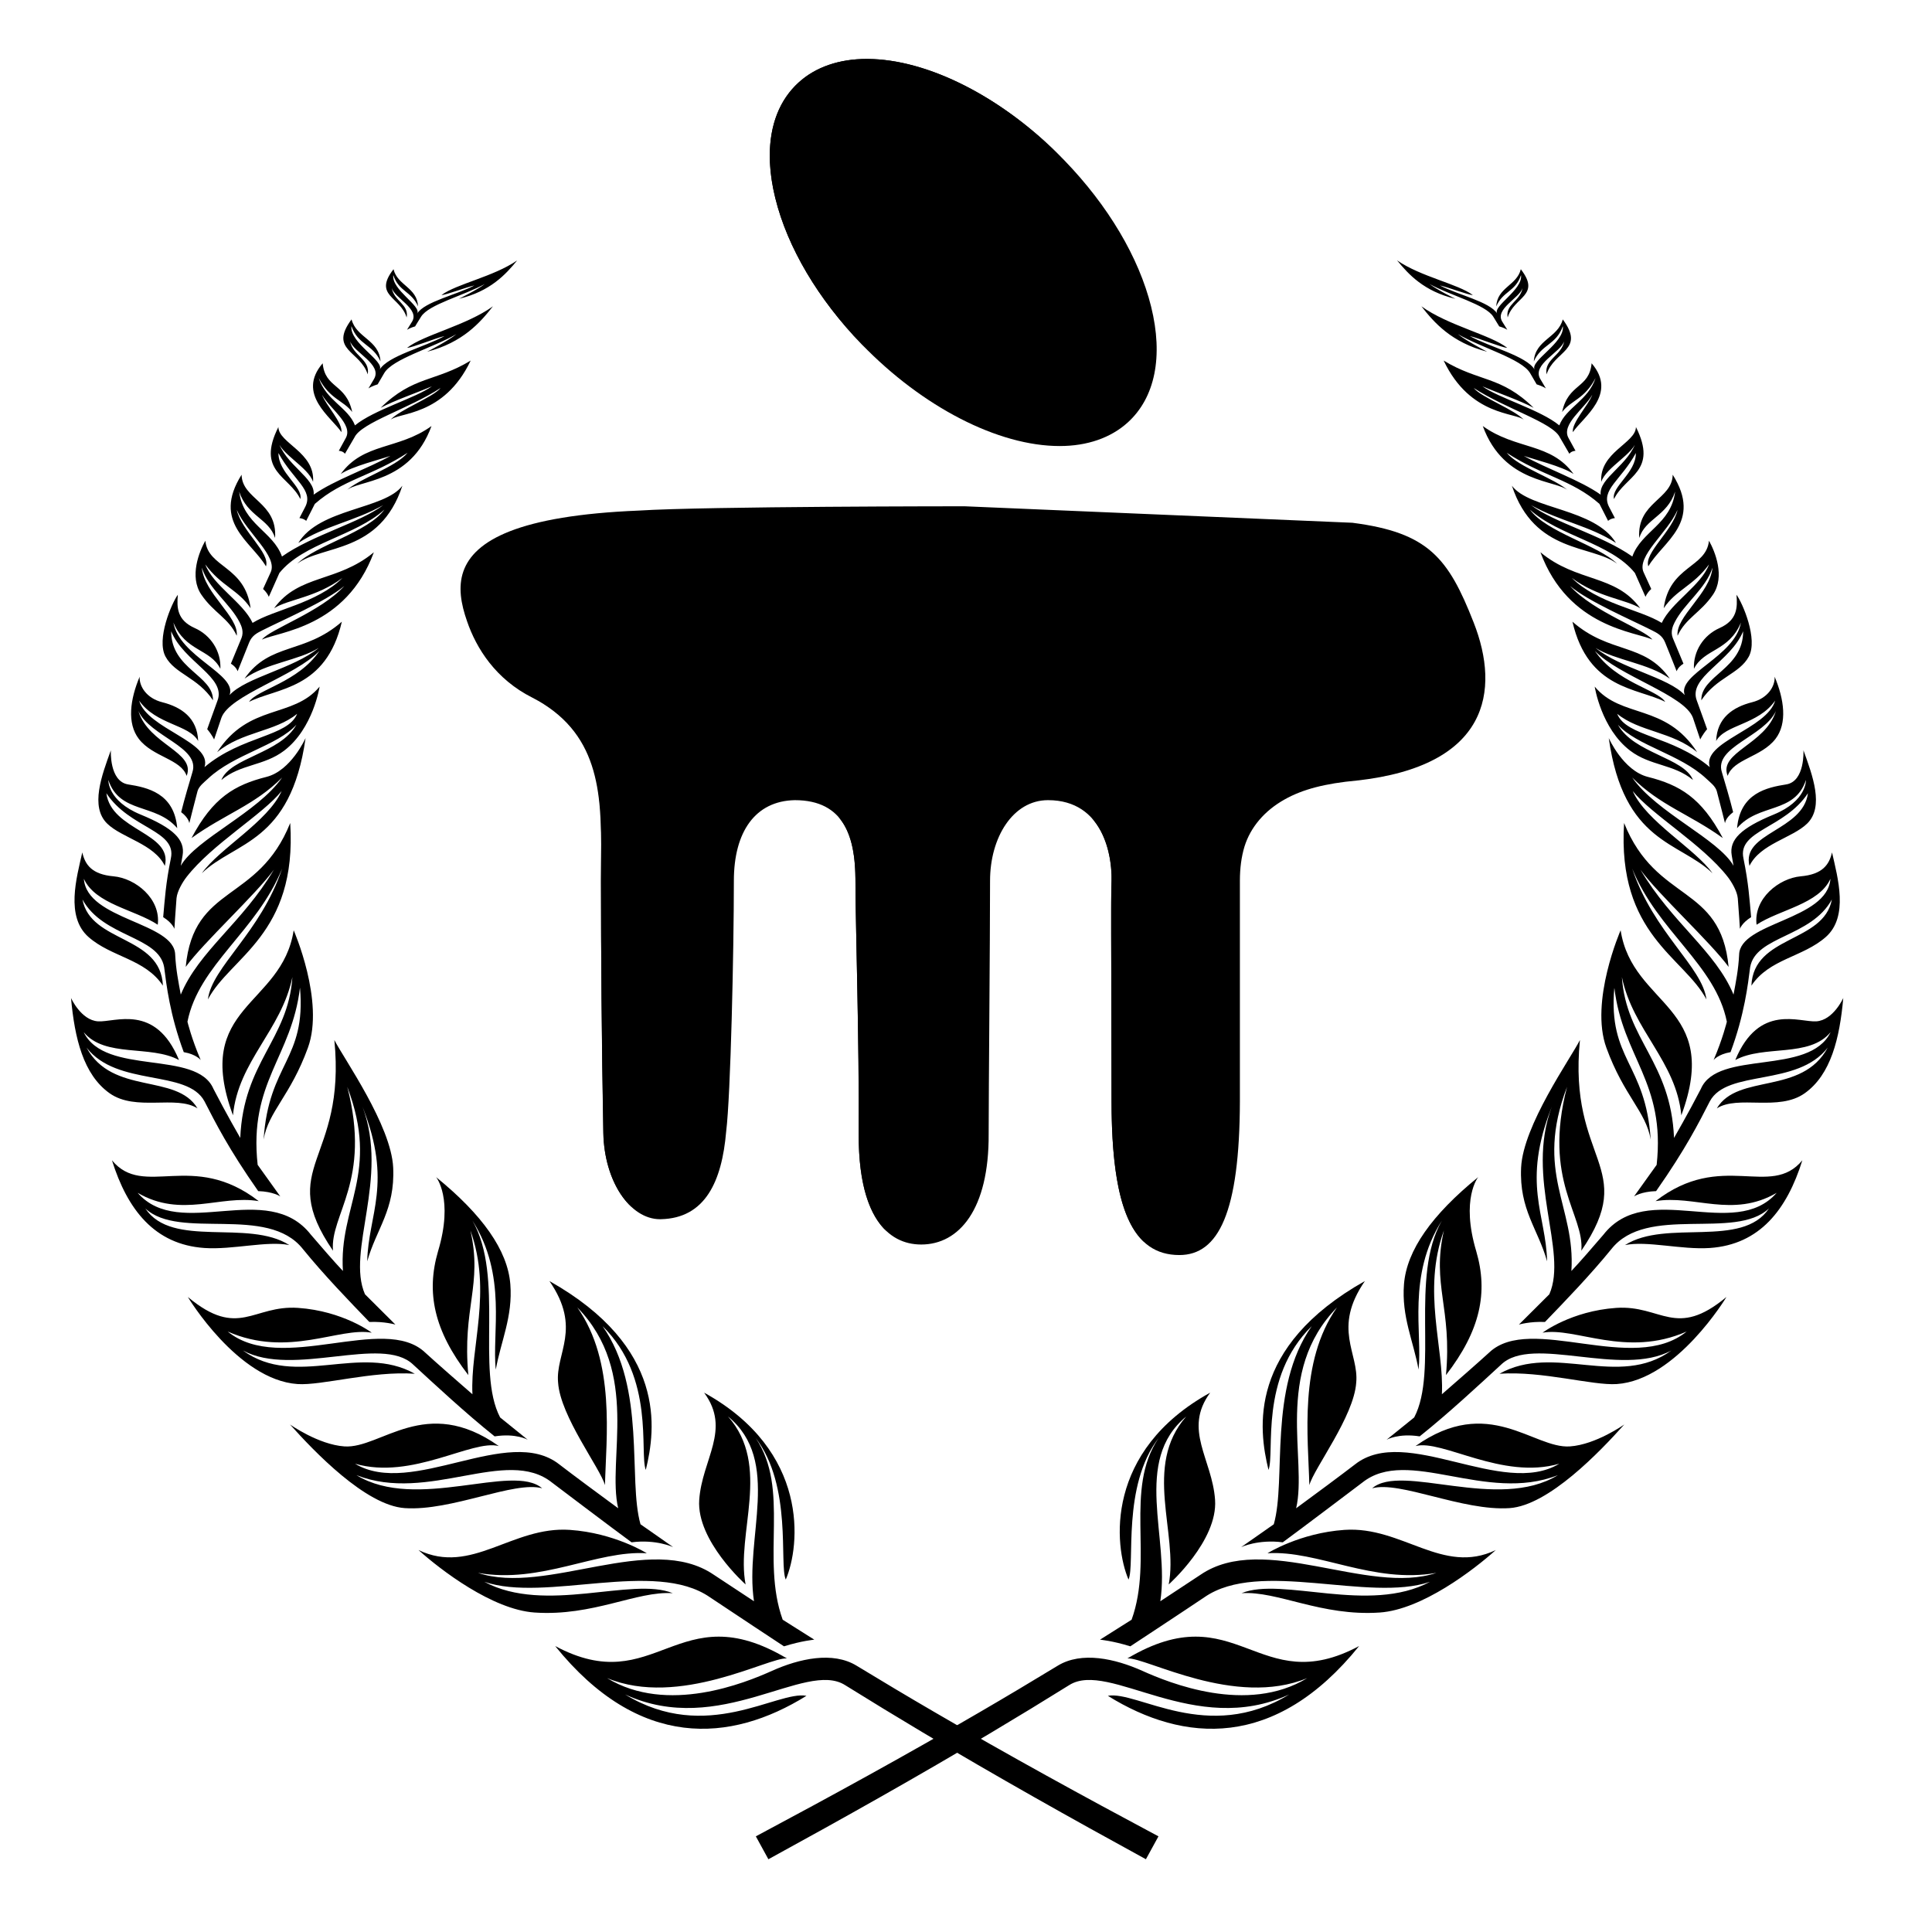 <?xml version="1.0" encoding="UTF-8" standalone="no"?>
<!-- Created with Inkscape (http://www.inkscape.org/) -->

<svg
   xmlns:dc="http://purl.org/dc/elements/1.1/"
   xmlns:cc="http://creativecommons.org/ns#"
   xmlns:rdf="http://www.w3.org/1999/02/22-rdf-syntax-ns#"
   xmlns:svg="http://www.w3.org/2000/svg"
   xmlns="http://www.w3.org/2000/svg"
   xmlns:sodipodi="http://sodipodi.sourceforge.net/DTD/sodipodi-0.dtd"
   xmlns:inkscape="http://www.inkscape.org/namespaces/inkscape"
   version="1.1"
   id="svg1465"
   xml:space="preserve"
   width="200"
   height="200"
   viewBox="0 0 200 200"
   sodipodi:docname="logo_black.svg"
   inkscape:version="0.92.2 (5c3e80d, 2017-08-06)"><defs
     id="defs1469"><clipPath
       clipPathUnits="userSpaceOnUse"
       id="clipPath1483"><path
         d="M 0,595.276 H 841.89 V 0 H 0 Z"
         id="path1481"
         inkscape:connector-curvature="0" /></clipPath><clipPath
       clipPathUnits="userSpaceOnUse"
       id="clipPath1507"><path
         d="M 0,0 H 841.89 V 595.276 H 0 Z"
         id="path1505"
         inkscape:connector-curvature="0" /></clipPath></defs><sodipodi:namedview
     pagecolor="#ffffff"
     bordercolor="#666666"
     borderopacity="1"
     objecttolerance="10"
     gridtolerance="10"
     guidetolerance="10"
     inkscape:pageopacity="0"
     inkscape:pageshadow="2"
     inkscape:window-width="1366"
     inkscape:window-height="714"
     id="namedview1467"
     showgrid="false"
     inkscape:zoom="0.31723122"
     inkscape:cx="558.10774"
     inkscape:cy="396.85068"
     inkscape:window-x="0"
     inkscape:window-y="26"
     inkscape:window-maximized="1"
     inkscape:current-layer="g1503" /><g
     id="g1473"
     inkscape:groupmode="layer"
     inkscape:label="MUJ Manual_19 08 16"
     transform="matrix(1.333,0,0,-1.333,0,200)"><g
       id="g1501"
       transform="matrix(0.51,0,0,0.51,-184.935,-76.24)"><g
         id="g1503"
         clip-path="url(#clipPath1507)"><g
           id="g1509"
           transform="translate(623.551,282.264)"><path
             d="m 0,0 c 0,0 0.662,0.875 2.583,1.204 2.125,5.713 2.649,10.328 2.983,12.925 0.824,4.792 9.275,4.527 12.445,10.323 -1.247,-6.66 -11.93,-5.413 -12.255,-13.124 2.733,4.103 7.829,4.322 11.336,7.414 3.507,3.099 1.817,9.001 0.942,12.877 -0.432,-1.883 -1.463,-3.349 -4.76,-3.64 -3.317,-0.296 -7.219,-3.386 -6.729,-7.371 3.49,2.301 9.499,3.13 11.247,6.994 C 17.34,21.285 3.979,21.005 3.887,16.024 3.775,13.758 3.404,11.944 3.035,9.966 0.294,16.591 -6.369,20.928 -11.138,28.984 -8.396,25.201 -0.472,17.97 2.286,14.187 1.088,26.842 -8.719,23.853 -13.628,36.096 -14.708,19.065 -4.472,15.678 -1.094,9.234 -1.682,14.161 -9.16,19.442 -12.39,29.148 -8.509,19.569 0.276,14.541 2.019,5.837 2.019,5.837 1.385,3.213 0,0"
             style="fill:#000000;fill-opacity:1;fill-rule:nonzero;stroke:none"
             id="path1511"
             inkscape:connector-curvature="0" /></g><g
           id="g1513"
           transform="translate(471.33,203.875)"><path
             d="m 0,0 c -9.623,6.6 -25.486,-3.202 -35.938,0.302 9.58,-1.719 18.103,3.473 25.716,2.986 0,0 -4.915,3.093 -11.722,3.559 -8.791,0.599 -14.953,-6.948 -23.038,-3.072 3.357,-3.018 11.241,-9.067 17.662,-9.511 8.924,-0.613 15.569,3.317 21.051,2.943 -6.199,2.551 -19.412,-3.254 -28.699,1.736 9.341,-3.202 25.961,3.479 34.361,-2.358 2.657,-1.794 11.272,-7.469 11.272,-7.469 2.739,0.849 4.616,1.013 4.616,1.013 L 10.47,-6.833 C 7.109,2.468 11.639,13.044 6.355,20.841 11.981,13.49 9.905,1.607 10.939,-0.72 13.153,4.44 14.584,18.86 -1.497,27.743 2.675,22.094 -1.814,17.622 -2.24,11.406 -2.666,5.195 4.823,-1.463 4.823,-1.463 3.32,6.312 8.805,16.56 2.148,24.118 10.383,17.314 4.63,5.687 6.099,-4.02 3.504,-2.315 0,0 0,0"
             style="fill:#000000;fill-opacity:1;fill-rule:nonzero;stroke:none"
             id="path1515"
             inkscape:connector-curvature="0" /></g><g
           id="g1517"
           transform="translate(447.788,220.691)"><path
             d="m 0,0 c -7.777,6.139 -22.439,-5.134 -31.109,0.106 8.722,-2.525 17.852,3.758 21.895,2.687 -11.144,7.904 -17.959,-0.429 -23.508,-0.052 -3.968,0.271 -8.287,3.34 -8.287,3.34 3.654,-4.088 11.518,-12.329 17.467,-12.735 7.141,-0.49 16.704,4.192 20.928,3.017 -4.515,3.896 -19.108,-3.605 -28.285,2.004 10.991,-4.339 22.848,4.417 29.791,-1.137 0,0 9.3,-7.043 12.108,-9.093 3.72,0.489 6.332,-0.729 6.332,-0.729 l -4.971,3.476 c -1.952,6.838 0.916,20.642 -5.776,30.168 8.02,-7.87 5.581,-19.235 6.58,-21.89 1.54,6.251 3.187,18.691 -14.671,28.757 C 3.49,20.671 -0.622,16.948 -0.187,12.454 0.164,7.296 6.217,-0.547 6.951,-3.153 7.115,4.02 8.604,15.589 2.739,23.905 12.405,13.994 7.219,0.749 8.961,-6.677 6.372,-4.78 1.895,-1.466 0,0"
             style="fill:#000000;fill-opacity:1;fill-rule:nonzero;stroke:none"
             id="path1519"
             inkscape:connector-curvature="0" /></g><g
           id="g1521"
           transform="translate(427.358,237.725)"><path
             d="m 0,0 c -6.297,5.986 -21.932,-3.441 -30.07,3.199 9.223,-4.057 16.963,0.723 21.936,-0.176 0,0 -4.357,3.306 -11.224,3.778 -6.871,0.467 -9.033,-4.791 -16.779,1.659 0,0 7.582,-12.635 16.701,-13.257 3.689,-0.254 11.325,2.018 17.861,1.569 -8.347,4.697 -18.123,-2.318 -26.18,3.545 7.665,-4.164 21.173,2.419 25.924,-2.148 3.225,-2.966 8.008,-7.423 12.407,-10.933 3.266,0.512 5.039,-0.513 5.039,-0.513 l -4.201,3.395 c -3.729,7.101 0.703,21.405 -4.218,29.978 5.333,-8.4 2.94,-17.136 3.559,-22.69 0.754,4.267 2.609,8.056 2.214,12.995 -0.406,5.174 -4.261,10.584 -11.302,16.311 0,0 2.701,-3.299 0.291,-11.301 C 0.138,9.159 1.325,3.354 6.577,-3.435 5.618,6.793 8.78,10.294 6.89,18.593 10.236,9.266 6.847,0.818 7.199,-6.352 5.514,-4.901 1.379,-1.273 0,0"
             style="fill:#000000;fill-opacity:1;fill-rule:nonzero;stroke:none"
             id="path1523"
             inkscape:connector-curvature="0" /></g><g
           id="g1525"
           transform="translate(405.299,261.498)"><path
             d="m 0,0 c 0,0 -1.074,0.74 -3.363,0.809 -4.518,6.447 -6.51,10.418 -8.175,13.663 -2.635,4.938 -13.329,2.16 -17.962,8.192 3.942,-7.311 13.681,-3.862 16.894,-9.258 -3.245,2.08 -9.399,-0.526 -13.389,2.307 -3.994,2.839 -5.319,8.368 -5.872,14.501 0,0 1.521,-3.378 4.101,-3.553 2.574,-0.179 8.753,2.787 12.344,-5.895 -4.354,2.359 -11.268,0.308 -14.515,4.25 3.256,-6.726 17.187,-2.614 19.758,-8.641 1.889,-3.671 4.083,-7.466 4.083,-7.466 0.484,11.584 7.285,14.904 7.939,24.489 -1.682,-8.12 -8.247,-12.784 -9.05,-21.043 -6.194,16.75 7.437,16.508 9.246,28.17 0,0 4.742,-10.821 2.165,-17.893 C 1.535,15.29 -1.814,12.937 -2.54,8.67 -1.777,20.3 3.971,20.804 2.997,31.789 1.739,21.187 -4.829,17.386 -3.447,4.809 Z"
             style="fill:#000000;fill-opacity:1;fill-rule:nonzero;stroke:none"
             id="path1527"
             inkscape:connector-curvature="0" /></g><g
           id="g1529"
           transform="translate(393.182,282.264)"><path
             d="m 0,0 c 0,0 -0.665,0.875 -2.583,1.204 -2.128,5.713 -2.649,10.328 -2.983,12.925 -0.827,4.792 -9.278,4.527 -12.442,10.323 1.247,-6.66 11.927,-5.413 12.252,-13.124 -2.733,4.103 -7.832,4.322 -11.336,7.414 -3.51,3.099 -1.817,9.001 -0.942,12.877 0.429,-1.883 1.46,-3.349 4.76,-3.64 3.317,-0.296 7.219,-3.386 6.732,-7.371 -3.493,2.301 -9.505,3.13 -11.253,6.994 0.452,-6.317 13.819,-6.597 13.908,-11.578 0.112,-2.266 0.486,-4.08 0.849,-6.058 2.741,6.625 9.407,10.962 14.176,19.018 C 8.397,25.201 0.472,17.97 -2.283,14.187 -1.088,26.842 8.719,23.853 13.628,36.096 14.711,19.065 4.469,15.678 1.097,9.234 1.684,14.161 9.16,19.442 12.39,29.148 8.506,19.569 -0.279,14.541 -2.021,5.837 -2.021,5.837 -1.385,3.213 0,0"
             style="fill:#000000;fill-opacity:1;fill-rule:nonzero;stroke:none"
             id="path1531"
             inkscape:connector-curvature="0" /></g><g
           id="g1533"
           transform="translate(418.193,246.6)"><path
             d="M 0,0 C -2.882,6.565 3.72,17.668 -0.38,28.573 4.259,16.833 0.489,12.177 0.343,5.016 c 1.387,4.95 4.25,7.838 3.953,14.27 -0.302,6.436 -7.495,16.563 -8.958,19.428 1.843,-18.61 -9.024,-19.192 -0.207,-32.08 -0.489,5.477 5.903,10.619 2.171,24.953 5.007,-13.162 -1.31,-18.172 -0.659,-28.043 -1.331,1.414 -3.185,3.545 -4.866,5.512 -6.643,8.529 -19.926,-1.025 -26.393,6.389 6.703,-3.91 12.597,-0.265 18.439,-1.264 -10.086,7.798 -17.486,0.331 -22.35,6.217 2.347,-7.498 6.479,-12.831 14.089,-13.352 4.299,-0.294 9.574,1.134 12.917,0.443 -6.297,4.017 -17.838,-0.573 -21.929,5.586 5.174,-4.909 18.618,0.654 24.003,-6.196 3.187,-3.922 7.106,-7.985 10.115,-11.098 2.286,0.101 3.965,-0.397 3.965,-0.397 z"
             style="fill:#000000;fill-opacity:1;fill-rule:nonzero;stroke:none"
             id="path1535"
             inkscape:connector-curvature="0" /></g><g
           id="g1537"
           transform="translate(388.633,312.962)"><path
             d="M 0,0 C 0.942,4.308 -6.263,4.53 -9.819,9.937 -9.07,4.196 0.349,3.945 -0.915,-1.132 c -1.63,3.367 -6.551,4.251 -8.789,6.45 -2.614,2.569 -0.817,7.326 0.568,11.15 0,0 -0.257,-4.734 2.629,-5.195 2.891,-0.463 7.025,-1.299 7.477,-6.66 -3.285,3.85 -8.753,2.125 -10.486,7.331 0,0 -0.147,-3.179 4.889,-5.249 C 0.412,4.625 2.188,2.839 1.791,0.478 1.688,-0.092 1.512,-1.117 1.512,-1.117 3.824,2.966 13.257,6.997 16.943,12.321 12.736,8.094 8.192,6.747 3.147,3.107 c 3.257,6.153 6.56,8.085 11.411,9.312 3.755,0.95 5.958,5.914 5.958,5.914 C 18.25,2.272 9.753,2.603 4.722,-2.246 7.371,1.492 14.823,5.632 16.868,10.268 14.014,6.689 6.283,2.188 2.384,-2.83 1.82,-3.559 0.968,-4.964 0.864,-6.052 0.709,-7.944 0.541,-10.717 0.541,-10.717 c 0,0 -0.284,0.89 -1.707,1.777 C -0.927,-6.286 -0.777,-3.778 0,0"
             style="fill:#000000;fill-opacity:1;fill-rule:nonzero;stroke:none"
             id="path1539"
             inkscape:connector-curvature="0" /></g><g
           id="g1541"
           transform="translate(393.761,326.873)"><path
             d="M 0,0 C 5.716,4.806 12.687,4.61 14.103,8.114 10.694,5.347 5.716,5.425 1.921,2.272 c 4.854,7.478 11.514,5.073 15.603,9.983 0,0 -0.976,-6.381 -5.396,-9.75 C 9.041,0.153 5.471,0.475 2.563,-1.964 3.933,1.463 11.561,2.076 13.994,6.461 11.146,3.26 4.515,1.972 0.567,-1.728 -0.055,-2.309 -0.855,-2.9 -1.068,-3.668 c -0.4,-1.495 -1.25,-4.884 -1.25,-4.884 0,0 -0.043,0.795 -1.238,1.69 0.498,2.028 1.273,4.61 1.71,6.082 1.238,3.847 -6.418,5.407 -8.218,9.306 1.555,-5.094 8.78,-6.24 7.34,-9.865 -0.861,2.566 -5.122,2.856 -7.265,5.615 -1.866,2.404 -1.324,6.078 0.11,9.488 -0.084,-1.469 1.056,-3.283 3.426,-3.882 C -3.519,9.139 -1.1,7.498 -0.97,3.971 -2.344,6.496 -7.363,6.427 -9.957,10.124 -8.722,5.796 1.227,3.855 0,0"
             style="fill:#000000;fill-opacity:1;fill-rule:nonzero;stroke:none"
             id="path1543"
             inkscape:connector-curvature="0" /></g><g
           id="g1545"
           transform="translate(410.378,368.359)"><path
             d="M 0,0 C 3.104,2.203 8.261,3.959 11.694,5.903 10.331,5.425 5.785,4.29 4.124,3.141 7.596,7.947 12.9,6.807 17.945,10.447 14.705,1.552 6.591,2.278 4.915,0.582 6.87,2.433 12.459,4.132 14.305,6.378 8.952,2.854 4.38,2.292 0.179,-1.408 c -0.418,-0.818 -1.313,-2.583 -1.313,-2.583 0,0 -0.346,0.354 -1.034,0.423 0.556,1.069 0.861,1.656 0.861,1.656 C 0.078,0.708 -3.11,2.18 -5.358,6.335 -5.393,3.303 -1.592,1.207 -2.027,-0.671 -3.746,2.882 -8.779,3.519 -5.37,10.297 -5.344,7.838 0.233,6.456 -0.089,1.944 -0.812,4.21 -5.22,6.283 -5.503,8.379 -4.362,4.486 0.294,2.574 0,0"
             style="fill:#000000;fill-opacity:1;fill-rule:nonzero;stroke:none"
             id="path1547"
             inkscape:connector-curvature="0" /></g><g
           id="g1549"
           transform="translate(415.273,376.983)"><path
             d="M 0,0 C 1.16,2.082 -2.43,4.478 -3.622,6.588 -3.038,4.996 -0.466,2.341 -0.665,0.893 -2.188,3.167 -7.553,6.677 -3.521,11.38 -3.153,7.512 0.04,8.336 0.976,3.962 -0.383,5.753 -2.445,5.9 -4.121,9.145 -3.009,5.724 0.346,4.653 1.399,1.924 4.27,4.296 10.688,6.104 13.11,7.875 10.76,6.862 7.403,5.724 5.307,4.596 10.271,9.482 13.677,8.538 19.016,11.794 14.924,3.185 7.895,3.939 6.752,2.721 8.12,4.296 13.199,6.136 14.44,7.622 9.666,4.489 2.41,2.367 1.327,0.107 0.959,-0.518 -0.132,-2.398 -0.132,-2.398 -0.421,-1.975 -1.065,-1.944 -1.065,-1.944 -0.671,-1.224 0,0 0,0"
             style="fill:#000000;fill-opacity:1;fill-rule:nonzero;stroke:none"
             id="path1551"
             inkscape:connector-curvature="0" /></g><g
           id="g1553"
           transform="translate(405.555,358.938)"><path
             d="m 0,0 c -1.365,3.844 -5.923,4.921 -6.513,9.882 1.212,-3.737 4.532,-4.097 5.462,-7.057 0.374,5.453 -5.033,5.859 -5.099,9.631 -4.561,-7.247 1.477,-10.141 3.714,-13.951 0.674,2.054 -3.68,5.333 -4.446,8.596 1.5,-3.487 6.318,-7.055 5.151,-9.526 -0.38,-0.832 -1.149,-2.516 -1.149,-2.516 0.7,-0.654 0.873,-1.201 0.873,-1.201 0.518,1.186 1.615,3.634 1.615,3.634 3.675,4.572 11.573,5.621 15.99,9.655 C 13.102,3.697 5.191,1.736 2.327,-1.089 6.159,1.805 14.901,0.397 18.336,10.781 15.598,7.147 5.724,7.368 2.488,2.067 6.522,4.693 11.097,5.385 15.411,7.82 11.886,5.143 4.656,3.288 0,0"
             style="fill:#000000;fill-opacity:1;fill-rule:nonzero;stroke:none"
             id="path1555"
             inkscape:connector-curvature="0" /></g><g
           id="g1557"
           transform="translate(400.565,345.868)"><path
             d="M 0,0 C 0.429,1.065 1.25,1.446 1.996,1.828 5.192,3.449 11.616,6.191 14.484,8.586 10.873,4.61 3.153,2.01 1.935,0.417 4.42,1.621 14.726,2.208 18.981,13.715 13.424,9.096 7.57,10.389 3.79,5.197 5.961,6.565 10.219,6.827 14.204,9.813 10.3,5.923 3.746,4.987 0.515,2.963 -0.964,6.125 -5.494,8.641 -6.689,11.869 -4.259,8.561 -1.684,8.028 0.213,5.2 -0.656,11.69 -6.271,11.331 -6.68,15.477 -7.602,13.841 -9.162,10.018 -7.288,7.265 -5.413,4.506 -3.136,3.703 -1.9,1.008 -1.558,3.899 -6.862,7.437 -7.21,11.371 -6.199,8.163 -2.897,5.906 -1.451,3.035 -1.183,2.508 -0.798,1.638 -1.166,0.679 -1.765,-0.746 -2.79,-3.245 -2.79,-3.245 -1.92,-3.792 -1.762,-4.4 -1.762,-4.4 -1.221,-3.021 0,0 0,0"
             style="fill:#000000;fill-opacity:1;fill-rule:nonzero;stroke:none"
             id="path1559"
             inkscape:connector-curvature="0" /></g><g
           id="g1561"
           transform="translate(397.574,337.846)"><path
             d="m 0,0 c 1.201,3.162 -7.651,5.819 -8.552,11.037 1.82,-4.417 5.612,-3.971 7.153,-7.043 0.121,2.695 -1.469,5.122 -3.896,6.202 -2.704,1.204 -2.753,3.11 -2.58,5.077 C -8.814,13.994 -11.178,8.5 -9.753,5.854 -8.325,3.205 -4.832,2.684 -2.525,-0.8 -2.462,3 -8.909,3.957 -8.889,9.709 -6.977,5.022 -0.464,2.73 -1.837,-0.846 -2.557,-2.81 -3.404,-5.2 -3.404,-5.2 c 0.72,-0.844 1.048,-1.567 1.048,-1.567 0.45,1.36 1.112,3.3 1.112,3.3 C 0,0 10.058,2.9 13.686,6.724 10.478,1.944 4.158,0.826 2.969,-1.039 7.19,1.103 14.694,0.812 17.098,11.167 11.377,6.174 6.159,8.04 2.283,2.505 5.632,4.886 10.527,5.261 13.579,7.173 9.689,3.991 2.528,2.718 0,0"
             style="fill:#000000;fill-opacity:1;fill-rule:nonzero;stroke:none"
             id="path1563"
             inkscape:connector-curvature="0" /></g><g
           id="g1565"
           transform="translate(537.108,160.568)"><path
             d="M 0,0 1.909,3.484 1.895,3.496 c -11.483,6.127 -22.872,12.367 -34.087,18.912 -3.979,2.315 -7.924,4.667 -11.857,7.06 -3.64,2.229 -8.754,1.071 -12.869,-0.771 -4.111,-1.846 -15.954,-6.698 -25.134,-1.112 11.022,-4.564 24.622,3.213 27.386,2.995 -16.675,9.905 -19.914,-6.341 -35.287,1.886 12.776,-15.843 26.703,-14.758 38.262,-7.582 -4.458,0.838 -15.201,-7.368 -27.611,0.207 14.42,-6.654 27.409,5.264 33.487,1.431 3.914,-2.436 7.847,-4.831 11.806,-7.192 11.198,-6.692 22.581,-13.076 34.006,-19.327 z"
             style="fill:#000000;fill-opacity:1;fill-rule:nonzero;stroke:none"
             id="path1567"
             inkscape:connector-curvature="0" /></g><g
           id="g1569"
           transform="translate(420.122,385.155)"><path
             d="m 0,0 c 0,0 -0.844,-0.245 -1.399,-0.619 l 0.838,1.422 c 1.35,2.246 -3.151,4.083 -3.64,5.794 0.406,-2.252 3.093,-2.779 2.689,-5.076 -1.14,3.602 -5.957,3.662 -2.461,8.37 C -3.248,7.078 0.225,6.79 0.435,3.501 -0.757,6.136 -2.96,5.975 -3.991,8.863 -4.287,6.306 1.097,3.556 0.303,2.24 1.581,4.348 7.04,5.624 10.193,7.357 8.771,7.023 5.258,5.578 4.483,5.56 7.029,7.55 13.487,8.949 17.556,11.884 15.612,9.398 12.966,6.378 7.527,4.964 c 0,0 3.072,1.572 4.469,2.681 C 8.385,5.554 2.283,3.882 1.005,1.716 0.19,0.348 0,0 0,0"
             style="fill:#000000;fill-opacity:1;fill-rule:nonzero;stroke:none"
             id="path1571"
             inkscape:connector-curvature="0" /></g><g
           id="g1573"
           transform="translate(425.829,393.981)"><path
             d="m 0,0 c 0,0 -0.743,-0.201 -1.235,-0.515 l 0.76,1.223 C 0.746,2.649 -3.15,4.334 -3.55,5.837 -3.234,3.858 -0.898,3.355 -1.293,1.354 -2.223,4.518 -6.427,4.662 -3.289,8.705 -2.704,6.237 0.322,5.926 0.443,3.047 -0.55,5.37 -2.479,5.27 -3.323,7.812 -3.634,5.583 1.025,3.084 0.305,1.952 1.457,3.766 6.248,4.78 9.035,6.237 7.789,5.969 4.688,4.774 4.014,4.771 6.277,6.464 11.938,7.564 15.543,10.049 13.801,7.916 11.434,5.327 6.66,4.198 c 0,0 2.712,1.316 3.956,2.258 C 7.42,4.694 2.065,3.346 0.907,1.477 0.17,0.302 0,0 0,0"
             style="fill:#000000;fill-opacity:1;fill-rule:nonzero;stroke:none"
             id="path1575"
             inkscape:connector-curvature="0" /></g><g
           id="g1577"
           transform="translate(545.403,203.875)"><path
             d="m 0,0 c 9.623,6.6 25.489,-3.202 35.938,0.302 -9.577,-1.719 -18.103,3.473 -25.716,2.986 0,0 4.912,3.093 11.722,3.559 C 30.735,7.446 36.897,-0.101 44.982,3.775 41.625,0.757 33.741,-5.292 27.32,-5.736 18.399,-6.349 11.754,-2.419 6.266,-2.793 12.468,-0.242 25.679,-6.047 34.968,-1.057 25.624,-4.259 9.007,2.422 0.607,-3.415 c -2.657,-1.794 -11.275,-7.469 -11.275,-7.469 -2.736,0.849 -4.616,1.013 -4.616,1.013 l 4.811,3.038 c 3.364,9.301 -1.166,19.877 4.118,27.674 C -11.981,13.49 -9.908,1.607 -10.942,-0.72 -13.156,4.44 -14.584,18.86 1.494,27.743 -2.675,22.094 1.814,17.622 2.237,11.406 2.666,5.195 -4.823,-1.463 -4.823,-1.463 -3.323,6.312 -8.805,16.56 -2.151,24.118 -10.383,17.314 -4.633,5.687 -6.101,-4.02 -3.507,-2.315 0,0 0,0"
             style="fill:#000000;fill-opacity:1;fill-rule:nonzero;stroke:none"
             id="path1579"
             inkscape:connector-curvature="0" /></g><g
           id="g1581"
           transform="translate(568.946,220.691)"><path
             d="M 0,0 C 7.774,6.139 22.439,-5.134 31.109,0.106 22.387,-2.419 13.26,3.864 9.214,2.793 20.355,10.697 27.17,2.364 32.725,2.741 c 3.962,0.271 8.281,3.34 8.281,3.34 C 37.355,1.993 29.491,-6.248 23.542,-6.654 16.398,-7.144 6.839,-2.462 2.612,-3.637 7.129,0.259 21.722,-7.242 30.899,-1.633 19.908,-5.972 8.051,2.784 1.111,-2.77 c 0,0 -9.306,-7.043 -12.111,-9.093 -3.72,0.489 -6.331,-0.729 -6.331,-0.729 l 4.967,3.476 c 1.955,6.838 -0.916,20.642 5.776,30.168 -8.019,-7.87 -5.581,-19.235 -6.58,-21.89 -1.537,6.251 -3.184,18.691 14.674,28.757 C -3.49,20.671 0.619,16.948 0.187,12.454 -0.164,7.296 -6.22,-0.547 -6.951,-3.153 -7.118,4.02 -8.604,15.589 -2.741,23.905 -12.405,13.994 -7.219,0.749 -8.961,-6.677 -6.369,-4.78 -1.898,-1.466 0,0"
             style="fill:#000000;fill-opacity:1;fill-rule:nonzero;stroke:none"
             id="path1583"
             inkscape:connector-curvature="0" /></g><g
           id="g1585"
           transform="translate(589.378,237.725)"><path
             d="M 0,0 C 6.294,5.986 21.93,-3.441 30.067,3.199 20.841,-0.858 13.104,3.922 8.131,3.023 c 0,0 4.357,3.306 11.227,3.778 6.868,0.467 9.03,-4.791 16.773,1.659 0,0 -7.582,-12.635 -16.695,-13.257 C 15.745,-5.051 8.111,-2.779 1.569,-3.228 9.919,1.469 19.695,-5.546 27.752,0.317 20.084,-3.847 6.579,2.736 1.828,-1.831 c -3.225,-2.966 -8.01,-7.423 -12.41,-10.933 -3.265,0.512 -5.039,-0.513 -5.039,-0.513 l 4.204,3.395 c 3.729,7.101 -0.706,21.405 4.218,29.978 -5.335,-8.4 -2.942,-17.136 -3.556,-22.69 -0.757,4.267 -2.612,8.056 -2.217,12.995 0.409,5.174 4.259,10.584 11.299,16.311 0,0 -2.692,-3.299 -0.291,-11.301 C -0.138,9.159 -1.327,3.354 -6.58,-3.435 -5.621,6.793 -8.782,10.294 -6.893,18.593 -10.242,9.266 -6.847,0.818 -7.199,-6.352 -5.52,-4.901 -1.382,-1.273 0,0"
             style="fill:#000000;fill-opacity:1;fill-rule:nonzero;stroke:none"
             id="path1587"
             inkscape:connector-curvature="0" /></g><g
           id="g1589"
           transform="translate(611.437,261.498)"><path
             d="m 0,0 c 0,0 1.071,0.74 3.36,0.809 4.518,6.447 6.511,10.418 8.175,13.663 2.632,4.938 13.329,2.16 17.962,8.192 -3.945,-7.311 -13.674,-3.862 -16.894,-9.258 3.245,2.08 9.399,-0.526 13.39,2.307 3.99,2.839 5.318,8.368 5.868,14.501 0,0 -1.518,-3.378 -4.098,-3.553 -2.574,-0.179 -8.753,2.787 -12.347,-5.895 4.354,2.359 11.271,0.308 14.518,4.25 C 26.678,18.29 12.747,22.402 10.176,16.375 8.284,12.704 6.09,8.909 6.09,8.909 5.609,20.493 -1.189,23.813 -1.849,33.398 c 1.685,-8.12 8.25,-12.784 9.053,-21.043 6.194,16.75 -7.437,16.508 -9.246,28.17 0,0 -4.745,-10.821 -2.168,-17.893 C -1.541,15.29 1.808,12.937 2.534,8.67 1.774,20.3 -3.974,20.804 -3,31.789 -1.742,21.187 4.826,17.386 3.444,4.809 Z"
             style="fill:#000000;fill-opacity:1;fill-rule:nonzero;stroke:none"
             id="path1591"
             inkscape:connector-curvature="0" /></g><g
           id="g1593"
           transform="translate(598.54,246.6)"><path
             d="M 0,0 C 2.885,6.565 -3.72,17.668 0.38,28.573 -4.259,16.833 -0.489,12.177 -0.343,5.016 c -1.385,4.95 -4.253,7.838 -3.956,14.27 0.305,6.436 7.498,16.563 8.958,19.428 C 2.819,20.104 13.683,19.522 4.872,6.634 5.359,12.111 -1.034,17.253 2.695,31.587 -2.312,18.425 4.011,13.415 3.357,3.544 4.688,4.958 6.539,7.089 8.223,9.056 14.867,17.585 28.152,8.031 34.616,15.445 27.91,11.535 22.019,15.18 16.174,14.181 26.266,21.979 33.66,14.512 38.527,20.398 36.183,12.9 32.048,7.567 24.435,7.046 20.136,6.752 14.861,8.18 11.521,7.489 17.818,11.506 29.356,6.916 33.447,13.075 28.276,8.166 14.832,13.729 9.447,6.879 6.26,2.957 2.341,-1.106 -0.668,-4.219 -2.954,-4.118 -4.633,-4.616 -4.633,-4.616 Z"
             style="fill:#000000;fill-opacity:1;fill-rule:nonzero;stroke:none"
             id="path1595"
             inkscape:connector-curvature="0" /></g><g
           id="g1597"
           transform="translate(628.101,312.962)"><path
             d="M 0,0 C -0.944,4.308 6.26,4.53 9.819,9.937 9.073,4.196 -0.349,3.945 0.913,-1.132 c 1.63,3.367 6.553,4.251 8.791,6.45 2.611,2.569 0.814,7.326 -0.571,11.15 0,0 0.26,-4.734 -2.629,-5.195 -2.888,-0.463 -7.022,-1.299 -7.477,-6.66 3.288,3.85 8.756,2.125 10.486,7.331 0,0 0.15,-3.179 -4.886,-5.249 -5.039,-2.07 -6.818,-3.856 -6.418,-6.217 0.104,-0.57 0.276,-1.595 0.276,-1.595 -2.312,4.083 -11.739,8.114 -15.428,13.438 4.207,-4.227 8.748,-5.574 13.799,-9.214 -3.26,6.153 -6.563,8.085 -11.414,9.312 -3.758,0.95 -5.955,5.914 -5.955,5.914 2.26,-16.061 10.76,-15.73 15.794,-20.579 -2.647,3.738 -10.104,7.878 -12.146,12.514 2.851,-3.579 10.585,-8.08 14.483,-13.098 0.562,-0.729 1.414,-2.134 1.515,-3.222 0.158,-1.892 0.326,-4.665 0.326,-4.665 0,0 0.282,0.89 1.704,1.777 C 0.927,-6.286 0.775,-3.778 0,0"
             style="fill:#000000;fill-opacity:1;fill-rule:nonzero;stroke:none"
             id="path1599"
             inkscape:connector-curvature="0" /></g><g
           id="g1601"
           transform="translate(622.969,326.873)"><path
             d="m 0,0 c -5.715,4.806 -12.681,4.61 -14.1,8.114 3.406,-2.767 8.387,-2.689 12.18,-5.842 -4.855,7.478 -11.515,5.073 -15.601,9.983 0,0 0.976,-6.381 5.396,-9.75 3.084,-2.352 6.657,-2.03 9.568,-4.469 -1.373,3.427 -9.001,4.04 -11.434,8.425 2.851,-3.201 9.476,-4.489 13.427,-8.189 0.619,-0.581 1.422,-1.172 1.635,-1.94 0.401,-1.495 1.25,-4.884 1.25,-4.884 0,0 0.04,0.795 1.238,1.69 C 3.058,-4.834 2.286,-2.252 1.846,-0.78 0.608,3.067 8.267,4.627 10.067,8.526 8.512,3.432 1.287,2.286 2.724,-1.339 3.588,1.227 7.849,1.517 9.992,4.276 11.855,6.68 11.313,10.354 9.879,13.764 9.963,12.295 8.826,10.481 6.459,9.882 3.522,9.139 1.1,7.498 0.97,3.971 2.344,6.496 7.366,6.427 9.957,10.124 8.725,5.796 -1.224,3.855 0,0"
             style="fill:#000000;fill-opacity:1;fill-rule:nonzero;stroke:none"
             id="path1603"
             inkscape:connector-curvature="0" /></g><g
           id="g1605"
           transform="translate(606.355,368.359)"><path
             d="m 0,0 c -3.104,2.203 -8.258,3.959 -11.696,5.903 1.362,-0.478 5.911,-1.613 7.57,-2.762 -3.47,4.806 -8.774,3.666 -13.822,7.306 3.243,-8.895 11.354,-8.169 13.033,-9.865 -1.958,1.851 -7.541,3.55 -9.393,5.796 5.359,-3.524 9.928,-4.086 14.126,-7.786 0.421,-0.818 1.314,-2.583 1.314,-2.583 0,0 0.345,0.354 1.036,0.423 C 1.612,-2.499 1.304,-1.912 1.304,-1.912 -0.081,0.708 3.11,2.18 5.358,6.335 5.393,3.303 1.589,1.207 2.03,-0.671 3.743,2.882 8.776,3.519 5.373,10.297 5.344,7.838 -0.231,6.456 0.089,1.944 0.812,4.21 5.223,6.283 5.503,8.379 4.362,4.486 -0.294,2.574 0,0"
             style="fill:#000000;fill-opacity:1;fill-rule:nonzero;stroke:none"
             id="path1607"
             inkscape:connector-curvature="0" /></g><g
           id="g1609"
           transform="translate(601.46,376.983)"><path
             d="M 0,0 C -1.163,2.082 2.43,4.478 3.622,6.588 3.035,4.996 0.466,2.341 0.662,0.893 2.191,3.167 7.55,6.677 3.519,11.38 3.15,7.512 -0.038,8.336 -0.976,3.962 0.383,5.753 2.445,5.9 4.121,9.145 3.006,5.724 -0.349,4.653 -1.402,1.924 c -2.865,2.372 -9.286,4.18 -11.705,5.951 2.344,-1.013 5.704,-2.151 7.8,-3.279 -4.964,4.886 -8.37,3.942 -13.706,7.198 4.089,-8.609 11.118,-7.855 12.261,-9.073 -1.371,1.575 -6.447,3.415 -7.689,4.901 C -9.663,4.489 -2.41,2.367 -1.325,0.107 -0.962,-0.518 0.132,-2.398 0.132,-2.398 0.42,-1.975 1.063,-1.944 1.063,-1.944 0.668,-1.224 0,0 0,0"
             style="fill:#000000;fill-opacity:1;fill-rule:nonzero;stroke:none"
             id="path1611"
             inkscape:connector-curvature="0" /></g><g
           id="g1613"
           transform="translate(611.178,358.938)"><path
             d="M 0,0 C 1.365,3.844 5.92,4.921 6.513,9.882 5.298,6.145 1.981,5.785 1.051,2.825 0.677,8.278 6.084,8.684 6.148,12.456 10.714,5.209 4.673,2.315 2.436,-1.495 1.762,0.559 6.116,3.838 6.885,7.101 5.388,3.614 0.564,0.046 1.728,-2.425 2.114,-3.257 2.88,-4.941 2.88,-4.941 2.18,-5.595 2.007,-6.142 2.007,-6.142 1.486,-4.956 0.392,-2.508 0.392,-2.508 -3.286,2.064 -11.181,3.113 -15.598,7.147 -13.104,3.697 -5.191,1.736 -2.324,-1.089 -6.159,1.805 -14.901,0.397 -18.339,10.781 -15.598,7.147 -5.724,7.368 -2.488,2.067 -6.522,4.693 -11.097,5.385 -15.413,7.82 -11.886,5.143 -4.659,3.288 0,0"
             style="fill:#000000;fill-opacity:1;fill-rule:nonzero;stroke:none"
             id="path1615"
             inkscape:connector-curvature="0" /></g><g
           id="g1617"
           transform="translate(616.165,345.868)"><path
             d="M 0,0 C -0.429,1.065 -1.247,1.446 -1.993,1.828 -5.189,3.449 -11.615,6.191 -14.481,8.586 -10.873,4.61 -3.15,2.01 -1.932,0.417 -4.42,1.621 -14.725,2.208 -18.978,13.715 -13.424,9.096 -7.57,10.389 -3.786,5.197 -5.961,6.565 -10.219,6.827 -14.204,9.813 -10.297,5.923 -3.746,4.987 -0.51,2.963 0.967,6.125 5.497,8.641 6.692,11.869 4.261,8.561 1.69,8.028 -0.207,5.2 0.659,11.69 6.274,11.331 6.683,15.477 7.605,13.841 9.165,10.018 7.291,7.265 5.416,4.506 3.136,3.703 1.903,1.008 1.564,3.899 6.865,7.437 7.216,11.371 6.2,8.163 2.897,5.906 1.451,3.035 1.186,2.508 0.798,1.638 1.166,0.679 1.768,-0.746 2.796,-3.245 2.796,-3.245 1.921,-3.792 1.762,-4.4 1.762,-4.4 1.227,-3.021 0,0 0,0"
             style="fill:#000000;fill-opacity:1;fill-rule:nonzero;stroke:none"
             id="path1619"
             inkscape:connector-curvature="0" /></g><g
           id="g1621"
           transform="translate(619.157,337.846)"><path
             d="M 0,0 C -1.198,3.162 7.654,5.819 8.558,11.037 6.732,6.62 2.94,7.066 1.402,3.994 1.278,6.689 2.868,9.116 5.295,10.196 7.999,11.4 8.048,13.306 7.881,15.273 8.817,13.994 11.183,8.5 9.755,5.854 8.327,3.205 4.837,2.684 2.525,-0.8 2.462,3 8.909,3.957 8.892,9.709 6.979,5.022 0.466,2.73 1.84,-0.846 2.56,-2.81 3.406,-5.2 3.406,-5.2 2.689,-6.044 2.358,-6.767 2.358,-6.767 1.909,-5.407 1.25,-3.467 1.25,-3.467 0,0 -10.055,2.9 -13.68,6.724 -10.479,1.944 -4.158,0.826 -2.969,-1.039 -7.19,1.103 -14.691,0.812 -17.098,11.167 -11.377,6.174 -6.156,8.04 -2.278,2.505 -5.632,4.886 -10.527,5.261 -13.579,7.173 -9.687,3.991 -2.525,2.718 0,0"
             style="fill:#000000;fill-opacity:1;fill-rule:nonzero;stroke:none"
             id="path1623"
             inkscape:connector-curvature="0" /></g><g
           id="g1625"
           transform="translate(479.623,160.568)"><path
             d="m 0,0 -1.909,3.484 0.02,0.015 c 11.478,6.124 22.866,12.364 34.084,18.909 3.979,2.315 7.921,4.667 11.857,7.06 3.64,2.229 8.76,1.071 12.869,-0.771 4.109,-1.846 15.952,-6.698 25.134,-1.112 -11.02,-4.564 -24.619,3.213 -27.389,2.995 16.678,9.905 19.914,-6.341 35.287,1.886 -12.773,-15.843 -26.7,-14.758 -38.261,-7.582 4.46,0.838 15.203,-7.368 27.613,0.207 -14.42,-6.654 -27.406,5.264 -33.49,1.431 C 41.904,24.086 37.971,21.691 34.012,19.33 22.814,12.638 11.431,6.254 0.006,0.003 Z"
             style="fill:#000000;fill-opacity:1;fill-rule:nonzero;stroke:none"
             id="path1627"
             inkscape:connector-curvature="0" /></g><g
           id="g1629"
           transform="translate(596.608,385.155)"><path
             d="M 0,0 C 0,0 0.846,-0.245 1.405,-0.619 L 0.561,0.803 C -0.789,3.049 3.712,4.886 4.204,6.597 3.798,4.345 1.112,3.818 1.512,1.521 2.655,5.123 7.472,5.183 3.976,9.891 3.248,7.078 -0.225,6.79 -0.432,3.501 0.757,6.136 2.963,5.975 3.991,8.863 4.29,6.306 -1.094,3.556 -0.3,2.24 c -1.278,2.108 -6.734,3.384 -9.893,5.117 1.422,-0.334 4.938,-1.779 5.715,-1.797 -2.548,1.99 -9.009,3.389 -13.072,6.324 1.941,-2.486 4.587,-5.506 10.026,-6.92 0,0 -3.07,1.572 -4.472,2.681 C -8.379,5.554 -2.283,3.882 -0.999,1.716 -0.19,0.348 0,0 0,0"
             style="fill:#000000;fill-opacity:1;fill-rule:nonzero;stroke:none"
             id="path1631"
             inkscape:connector-curvature="0" /></g><g
           id="g1633"
           transform="translate(590.907,393.981)"><path
             d="M 0,0 C 0,0 0.74,-0.201 1.232,-0.515 L 0.472,0.708 C -0.752,2.649 3.147,4.334 3.545,5.837 3.234,3.858 0.896,3.355 1.29,1.354 2.217,4.518 6.421,4.662 3.288,8.705 2.704,6.237 -0.323,5.926 -0.446,3.047 0.547,5.37 2.474,5.27 3.32,7.812 3.628,5.583 -1.028,3.084 -0.305,1.952 -1.46,3.766 -6.251,4.78 -9.038,6.237 c 1.246,-0.268 4.344,-1.463 5.021,-1.466 -2.26,1.693 -7.927,2.793 -11.532,5.278 1.742,-2.133 4.109,-4.722 8.886,-5.851 0,0 -2.712,1.316 -3.957,2.258 3.197,-1.762 8.552,-3.11 9.716,-4.979 C -0.173,0.302 0,0 0,0"
             style="fill:#000000;fill-opacity:1;fill-rule:nonzero;stroke:none"
             id="path1635"
             inkscape:connector-curvature="0" /></g><g
           id="g1637"
           transform="translate(523.977,375.762)"><path
             d="m 0,0 c -9.361,0 -20.893,5.941 -30.127,15.48 -6.658,6.879 -11.326,14.774 -13.168,22.249 -1.877,7.59 -0.613,13.867 3.562,17.645 2.574,2.338 6.167,3.571 10.349,3.571 9.38,0 20.913,-5.929 30.129,-15.474 C 7.385,36.6 12.071,28.708 13.922,21.241 15.808,13.629 14.526,7.36 10.357,3.579 7.777,1.25 4.21,0 0,0"
             style="fill:#000000;fill-opacity:1;fill-rule:nonzero;stroke:none"
             id="path1639"
             inkscape:connector-curvature="0" /></g><g
           id="g1641"
           transform="translate(509.497,366.589)"><path
             d="m 0,0 c 0,0 -39.307,0 -49.598,-0.654 -18.336,-0.754 -25.062,-4.532 -26.724,-9.259 -0.821,-2.368 -0.369,-4.936 0.559,-7.586 1.422,-4.158 4.373,-8.842 9.951,-11.644 1.29,-0.665 2.183,-1.249 3.187,-2.004 8.092,-6.206 7.262,-15.995 7.262,-25.868 0,-10.508 0.104,-24.963 0.363,-38.415 0.137,-7.361 4.05,-13.13 8.627,-13.13 l 0.118,0.002 c 6.726,0.141 9.3,5.693 9.951,13.352 0.683,5.474 1.172,27.539 1.172,38.191 0,7.422 3.24,12.145 9.278,12.266 7.564,0 9.237,-5.658 9.237,-12.266 0,-6.595 0.582,-23.868 0.498,-38.541 -0.052,-12.371 4.291,-16.857 9.516,-16.857 5.765,0 10.343,5.336 10.269,16.857 0,6.109 0.212,29.501 0.212,38.541 0,6.596 3.49,12.266 8.826,12.266 8.506,0 9.785,-8.601 9.678,-12.266 -0.06,-1.541 -0.078,-4.228 -0.06,-8.279 0,-5.626 0.06,-13.827 0.06,-25.267 0,-16.485 3.26,-23.455 10.32,-23.455 5.966,0 9.177,6.469 9.22,23.455 v 33.546 c 0,1.879 0.219,3.628 0.706,5.223 0.915,2.913 3.017,5.425 6.121,7.161 2.724,1.529 6.113,2.422 11.028,2.874 19.983,2.223 21.846,13.608 17.74,24.063 -3.863,9.85 -6.91,13.692 -18.474,15.186 z"
             style="fill:#000000;fill-opacity:1;fill-rule:nonzero;stroke:none"
             id="path1643"
             inkscape:connector-curvature="0" /></g><g
           id="g1645"
           transform="translate(531.856,288.687)"><path
             d="m 0,0 c 0.01,-3.688 0.017,-7.89 0.017,-12.648 0,-5.442 0.357,-9.847 1.088,-13.307 -0.728,3.459 -1.082,7.86 -1.082,13.296 C 0.023,-7.893 0.012,-3.69 0,0 m -0.038,12.79 c 0,-0.132 0.001,-0.266 0.001,-0.401 v 0.219 c 0,0.061 -0.001,0.122 -0.001,0.182 m -38.935,7.257 c 0.042,-7.132 0.572,-23.607 0.486,-37.696 -0.037,-7.87 1.705,-12.538 4.317,-14.91 -0.024,0.027 -0.048,0.054 -0.073,0.081 -2.565,2.391 -4.268,7.051 -4.235,14.823 0.08,14.087 -0.453,30.573 -0.495,37.702 m -0.003,0.923 v -0.067 0.067 m 0,0.084 v -0.045 0.045 m -10e-4,0.092 c 0,-0.018 0,-0.035 0,-0.053 0,0.018 0,0.035 0,0.053 m -0.001,0.097 c 0,-0.024 0.001,-0.048 0.001,-0.072 0,0.025 -0.001,0.048 -0.001,0.072 m -38.73,2.494 c -0.01,-0.945 -0.02,-1.896 -0.02,-2.848 0,-10.519 0.105,-24.971 0.355,-38.406 0.076,-3.694 1.093,-6.993 2.679,-9.361 -1.577,2.364 -2.596,5.656 -2.665,9.349 -0.259,13.452 -0.363,27.908 -0.363,38.415 0,0.952 0.008,1.903 0.014,2.851 M -2.74,30.135 C -0.383,27.289 0.078,23.153 0.017,20.889 0,20.414 -0.012,19.828 -0.021,19.126 c 0.011,0.7 0.025,1.285 0.044,1.76 0.066,2.263 -0.397,6.409 -2.763,9.249 m -38.828,0.458 c 1.941,-2.212 2.554,-5.606 2.59,-9.339 -0.036,3.724 -0.634,7.113 -2.562,9.313 -0.009,0.008 -0.018,0.017 -0.028,0.026"
             style="fill:#000000;fill-opacity:1;fill-rule:nonzero;stroke:none"
             id="path1647"
             inkscape:connector-curvature="0" /></g><g
           id="g1649"
           transform="translate(528.87,319.107)"><path
             d="m 0,0 c 0.084,-0.094 0.166,-0.188 0.246,-0.285 2.366,-2.84 2.829,-6.985 2.763,-9.248 -0.019,-0.476 -0.033,-1.061 -0.044,-1.761 -0.019,-1.532 -0.022,-3.621 -0.017,-6.335 0,-0.061 10e-4,-0.122 10e-4,-0.183 v -0.219 c 0.007,-3.238 0.024,-7.33 0.037,-12.389 0.012,-3.69 0.023,-7.893 0.023,-12.659 0,-5.436 0.354,-9.837 1.082,-13.296 0.827,-3.91 2.134,-6.613 3.946,-8.24 -2.986,3.321 -4.432,10.047 -4.432,20.925 0,19.733 -0.124,29.883 0,33.552 C 3.688,-7.622 3.107,-2.796 0,0 m -38.554,0.148 c 1.928,-2.201 2.526,-5.59 2.562,-9.313 v -0.012 c 0,-0.024 10e-4,-0.047 10e-4,-0.072 v -0.025 c 0,-0.018 0,-0.035 0,-0.052 0,-0.014 10e-4,-0.027 10e-4,-0.04 v -0.045 c 0,-0.013 0,-0.026 0,-0.038 v -0.068 -0.014 c 0,-0.264 0.001,-0.545 0.003,-0.842 0.042,-7.129 0.575,-23.614 0.495,-37.701 -0.033,-7.772 1.67,-12.433 4.235,-14.823 -2.225,2.537 -3.659,7.036 -3.628,14.203 0.084,14.679 -0.492,31.948 -0.492,38.556 0,4.213 -0.694,8.073 -3.177,10.286 m -41.18,14.223 c 5.239,-5.512 5.101,-13.109 5.012,-21.054 -0.006,-0.947 -0.014,-1.898 -0.014,-2.85 0,-10.508 0.104,-24.963 0.363,-38.415 0.069,-3.693 1.088,-6.986 2.665,-9.35 0.506,-0.755 1.07,-1.416 1.681,-1.963 -2.181,2.361 -3.655,6.251 -3.738,10.699 -0.265,13.456 -0.355,27.902 -0.355,38.424 0,9.254 0.922,18.318 -5.614,24.509"
             style="fill:#000000;fill-opacity:1;fill-rule:nonzero;stroke:none"
             id="path1651"
             inkscape:connector-curvature="0" /></g><g
           id="g1653"
           transform="translate(522.561,421.367)"><path
             d="M 0,0 C 0.537,-0.504 1.067,-1.021 1.59,-1.549 1.625,-1.584 1.66,-1.618 1.695,-1.653 1.138,-1.088 0.572,-0.538 0,0 m -27.664,13.338 c 0.007,0 0.014,0 0.021,0 -0.007,0 -0.014,0 -0.021,0 m -0.133,0.002 h 0.046 -0.046 m -0.171,10e-4 c -4.181,0 -7.775,-1.233 -10.349,-3.571 -2.919,-2.642 -4.415,-6.505 -4.41,-11.185 -0.005,4.68 1.491,8.543 4.41,11.185 2.574,2.338 6.168,3.571 10.349,3.571 0.036,0 0.072,0 0.108,-10e-4 -0.036,10e-4 -0.072,10e-4 -0.108,10e-4"
             style="fill:#000000;fill-opacity:1;fill-rule:nonzero;stroke:none"
             id="path1655"
             inkscape:connector-curvature="0" /></g><g
           id="g1657"
           transform="translate(494.593,434.707)"><path
             d="m 0,0 c -4.181,0 -7.775,-1.232 -10.349,-3.571 -2.919,-2.641 -4.415,-6.504 -4.41,-11.185 0.003,-2.013 0.283,-4.177 0.848,-6.46 1.843,-7.475 6.511,-15.37 13.168,-22.249 0.362,-0.363 0.72,-0.726 1.1,-1.088 l -0.487,0.486 c -6.654,6.859 -11.325,14.763 -13.156,22.235 -1.886,7.599 -0.625,13.87 3.55,17.654 2.581,2.335 6.156,3.562 10.366,3.562 8.949,0 19.91,-5.438 28.928,-14.274 -0.523,0.528 -1.053,1.045 -1.59,1.549 -8.715,8.182 -19.063,13.214 -27.643,13.338 -0.007,0 -0.014,0 -0.021,0.001 -0.029,0 -0.058,0.001 -0.087,0.001 H 0.171 C 0.15,-0.001 0.129,-0.001 0.108,0 0.072,0 0.036,0 0,0"
             style="fill:#000000;fill-opacity:1;fill-rule:nonzero;stroke:none"
             id="path1659"
             inkscape:connector-curvature="0" /></g></g></g></g></svg>